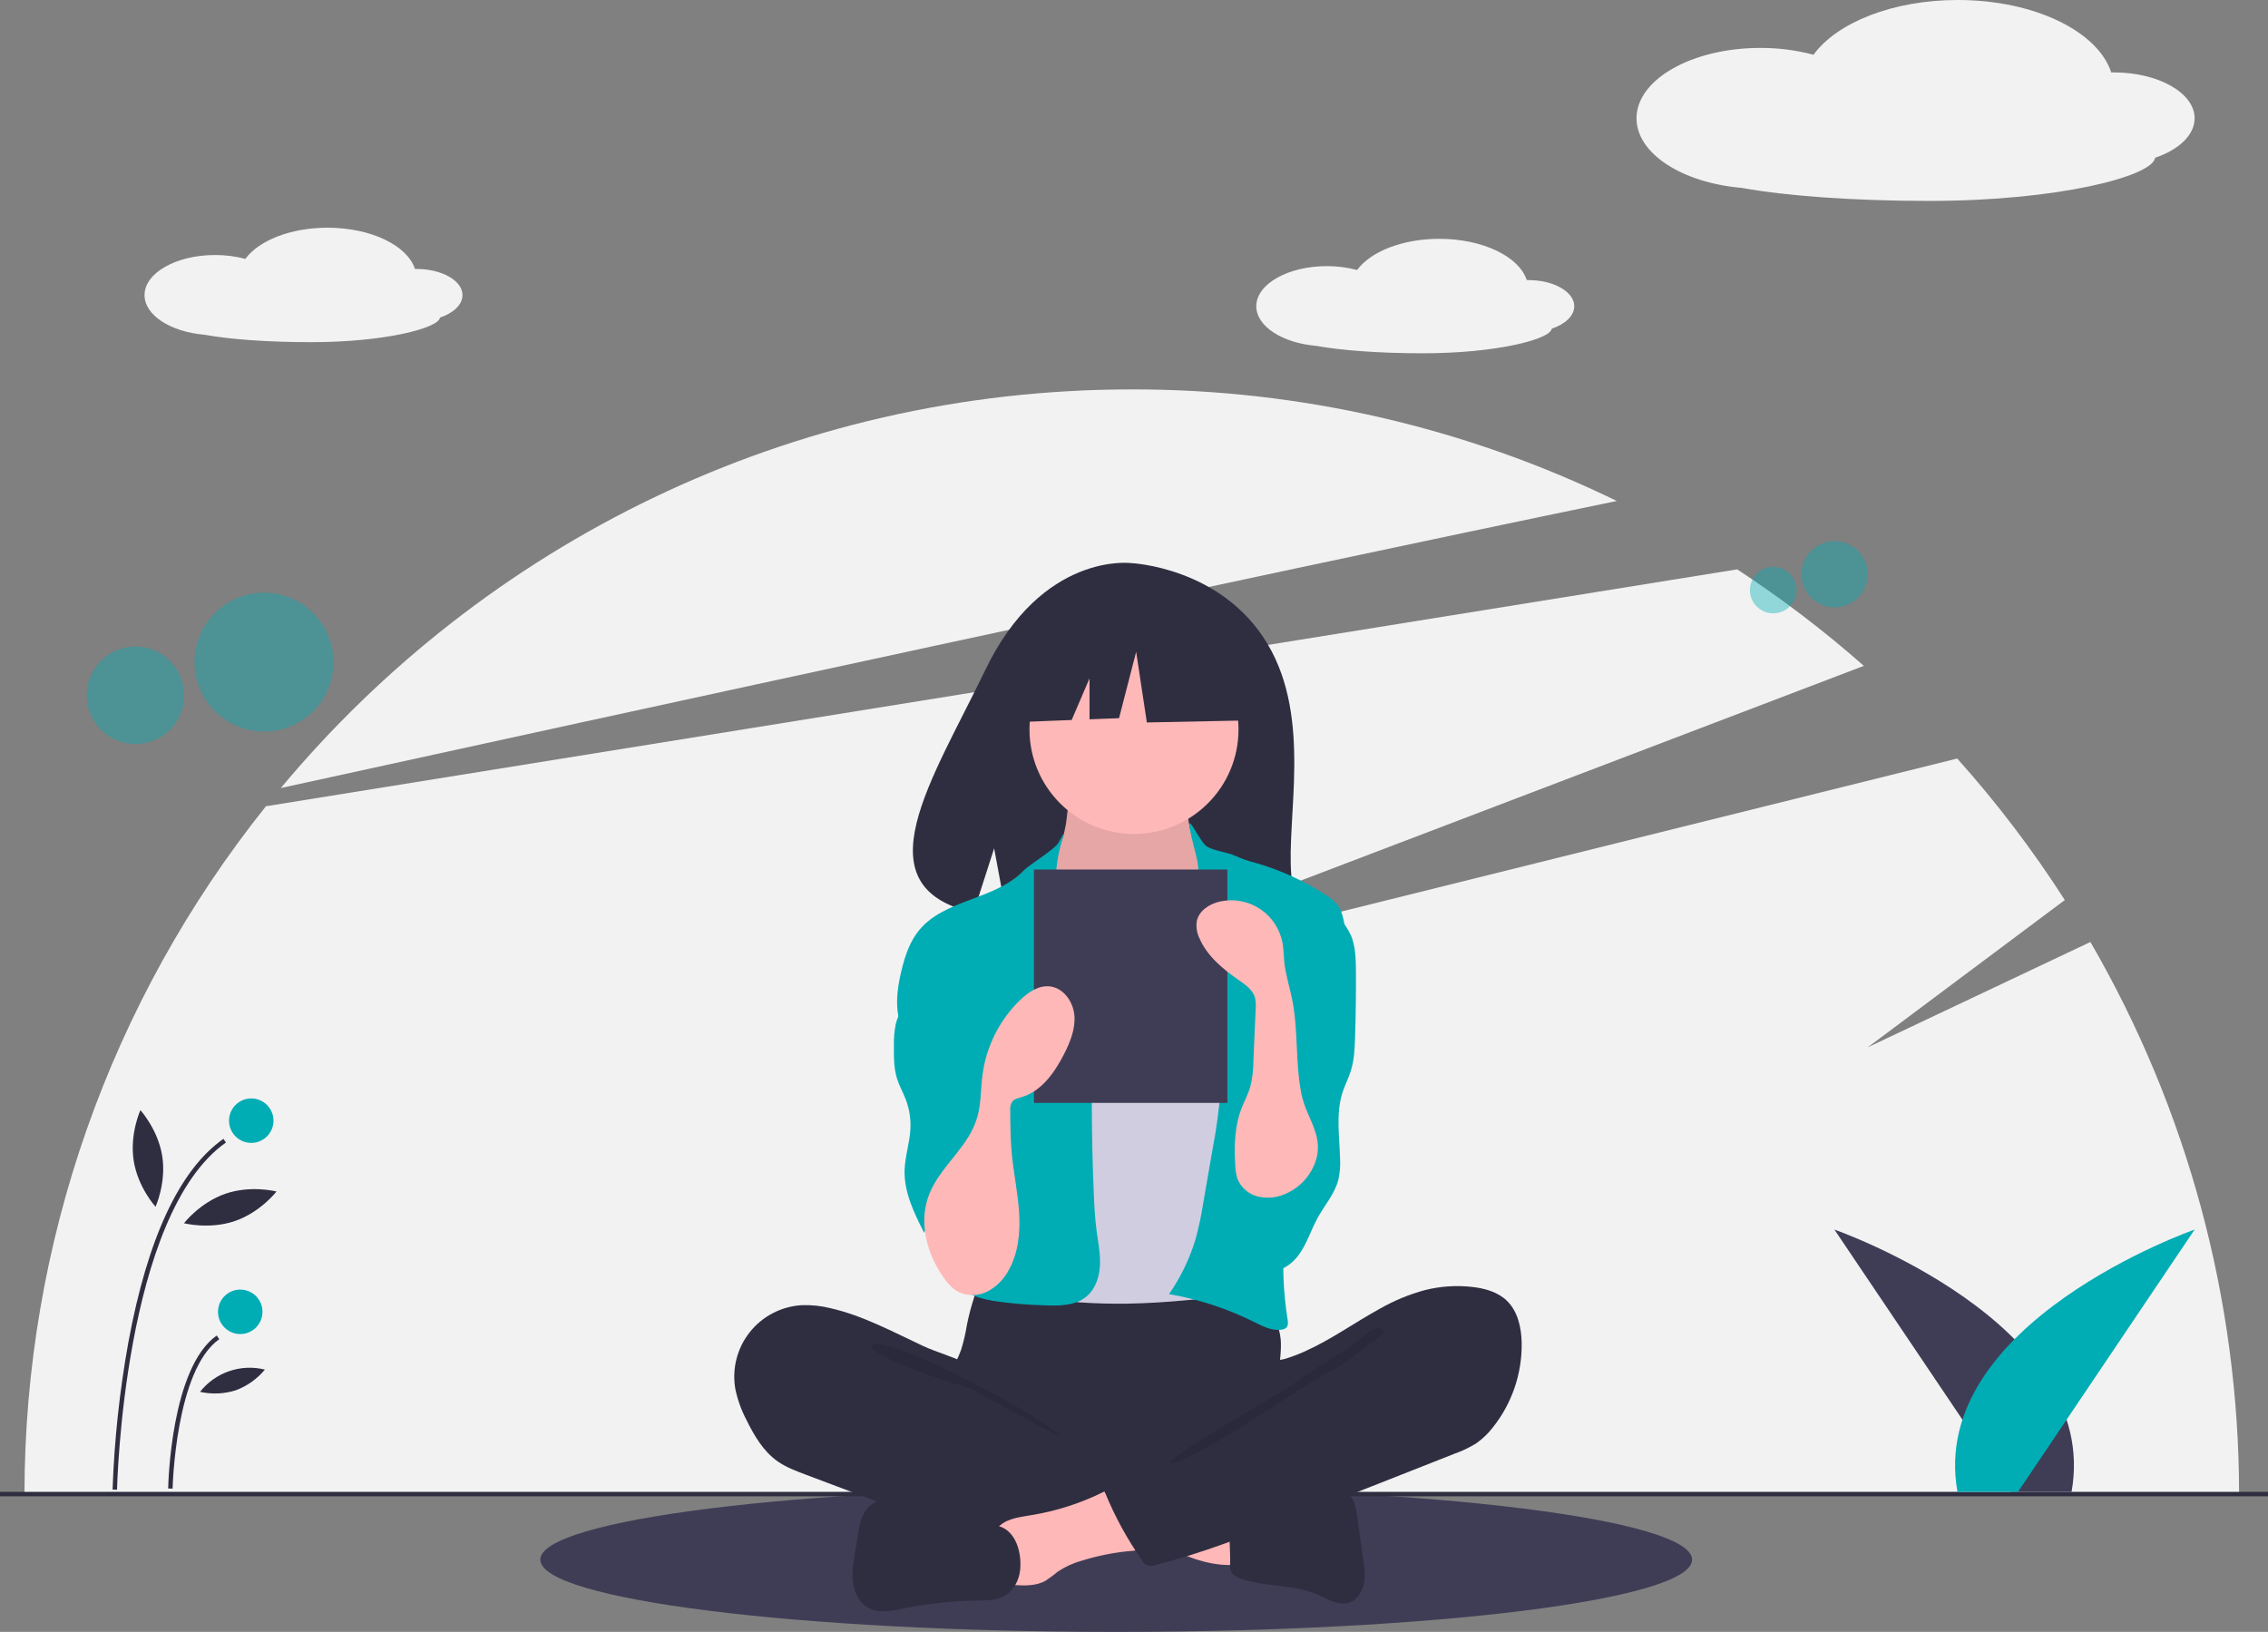 <svg width="624" height="449" viewBox="0 0 624 449" fill="none" xmlns="http://www.w3.org/2000/svg">
<rect x="0" y="0" width="624" height="449" fill="#808080" stroke="none"/>
<g clip-path="url(#clip0)">
<path d="M307.106 449C394.614 449 465.553 440.101 465.553 429.125C465.553 418.148 394.614 409.249 307.106 409.249C219.598 409.249 148.659 418.148 148.659 429.125C148.659 440.101 219.598 449 307.106 449Z" fill="#3F3D56"/>
<path d="M575.136 259.181L513.882 288.161L568.094 247.639C559.283 233.891 549.385 220.87 538.495 208.702L272.847 274.707L512.802 183.205C501.837 173.533 490.192 164.661 477.957 156.655L73.173 221.832C30.195 275.557 6.766 342.293 6.733 411.084H616.043C616.019 357.733 601.907 305.334 575.136 259.181Z" fill="#F2F2F2"/>
<path d="M444.828 137.839C403.269 117.576 357.627 107.076 311.388 107.142C217.281 107.142 133.144 149.799 77.26 216.823C172.956 195.862 339.57 159.578 444.828 137.839Z" fill="#F2F2F2"/>
<path opacity="0.4" d="M504.755 167.125C509.796 167.125 513.882 163.04 513.882 158.001C513.882 152.962 509.796 148.876 504.755 148.876C499.714 148.876 495.627 152.962 495.627 158.001C495.627 163.04 499.714 167.125 504.755 167.125Z" fill="#00ADB5"/>
<path opacity="0.4" d="M487.862 168.76C491.398 168.76 494.265 165.894 494.265 162.359C494.265 158.824 491.398 155.958 487.862 155.958C484.326 155.958 481.459 158.824 481.459 162.359C481.459 165.894 484.326 168.76 487.862 168.76Z" fill="#00ADB5"/>
<path opacity="0.4" d="M72.648 201.29C83.206 201.29 91.765 192.734 91.765 182.18C91.765 171.626 83.206 163.071 72.648 163.071C62.091 163.071 53.532 171.626 53.532 182.18C53.532 192.734 62.091 201.29 72.648 201.29Z" fill="#00ADB5"/>
<path opacity="0.4" d="M37.269 204.713C44.675 204.713 50.679 198.711 50.679 191.307C50.679 183.904 44.675 177.902 37.269 177.902C29.863 177.902 23.859 183.904 23.859 191.307C23.859 198.711 29.863 204.713 37.269 204.713Z" fill="#00ADB5"/>
<path d="M624 410.472H0V411.695H624V410.472Z" fill="#2F2E41"/>
<path d="M553.305 410.472L504.706 338.309C504.706 338.309 578.305 363.994 569.953 410.472H553.305Z" fill="#3F3D56"/>
<path d="M555.213 410.472L603.812 338.309C603.812 338.309 530.212 363.994 538.565 410.472H555.213Z" fill="#00ADB5"/>
<path d="M127.247 81.196C127.247 77.223 121.58 74.002 114.589 74.002C114.45 74.002 114.314 74.006 114.176 74.008C112.067 67.546 102.098 62.652 90.116 62.652C79.922 62.652 71.185 66.195 67.505 71.232C64.787 70.513 61.986 70.154 59.174 70.165C48.455 70.165 39.765 75.104 39.765 81.196C39.765 86.731 46.936 91.312 56.285 92.105C63.078 93.347 73.689 94.146 85.616 94.146C105.863 94.146 120.678 90.285 121.05 87.383C124.76 86.128 127.247 83.828 127.247 81.196Z" fill="#F2F2F2"/>
<path d="M433.129 84.254C433.129 80.281 427.462 77.06 420.471 77.06C420.333 77.06 420.196 77.064 420.059 77.066C417.95 70.603 407.98 65.71 395.999 65.71C385.804 65.71 377.067 69.252 373.388 74.29C370.669 73.57 367.868 73.212 365.056 73.223C354.337 73.223 345.647 78.162 345.647 84.254C345.647 89.788 352.818 94.37 362.167 95.163C368.96 96.404 379.572 97.204 391.498 97.204C411.745 97.204 426.561 93.343 426.932 90.44C430.642 89.186 433.129 86.886 433.129 84.254Z" fill="#F2F2F2"/>
<path d="M603.812 32.55C603.812 25.577 593.864 19.923 581.594 19.923C581.351 19.923 581.11 19.929 580.869 19.933C577.168 8.59 559.669 -3.05176e-05 538.638 -3.05176e-05C520.745 -3.05176e-05 505.409 6.219 498.951 15.06C494.179 13.798 489.262 13.169 484.327 13.188C465.512 13.188 450.259 21.857 450.259 32.55C450.259 42.264 462.846 50.306 479.255 51.698C491.179 53.877 509.805 55.28 530.738 55.28C566.278 55.28 592.282 48.503 592.934 43.409C599.446 41.207 603.812 37.169 603.812 32.55Z" fill="#F2F2F2"/>
<path d="M348.81 177.294C336.156 155.92 311.12 154.924 311.12 154.924C311.12 154.924 286.725 151.805 271.076 184.358C256.489 214.7 236.358 243.996 267.835 251.099L273.52 233.409L277.041 252.416C281.523 252.738 286.019 252.815 290.509 252.646C324.218 251.558 356.321 252.964 355.288 240.872C353.913 224.798 360.985 197.86 348.81 177.294Z" fill="#2F2E41"/>
<path d="M266.038 364.477C265.666 366.828 265.126 369.149 264.423 371.423C263.631 373.649 262.409 375.708 261.685 377.957C259.377 385.125 262.576 393.117 267.686 398.65C272.118 403.429 277.837 406.825 284.156 408.426C288.766 409.585 293.559 409.752 298.309 409.913C311.464 410.359 324.957 410.758 337.422 406.532C341.36 405.164 345.163 403.437 348.785 401.372C349.928 400.827 350.936 400.034 351.733 399.051C352.684 397.698 352.806 395.943 352.797 394.29C352.769 388.715 351.639 383.169 351.907 377.6C352.056 374.516 352.633 371.434 352.349 368.36C351.956 364.868 350.492 361.582 348.159 358.954C345.826 356.325 342.738 354.481 339.316 353.675C335.78 352.916 332.113 353.329 328.513 353.675C319.168 354.573 309.784 354.993 300.396 354.932C290.805 354.871 281.272 353.407 271.729 353.255C268.906 353.209 268.963 354.079 268.065 356.81C267.237 359.323 266.56 361.883 266.038 364.477Z" fill="#2F2E41"/>
<path d="M293.258 226.825C292.797 229.238 292.299 231.739 290.848 233.722C289.179 236.003 286.459 237.306 284.664 239.489C281.962 242.775 281.806 247.399 281.795 251.653C281.785 255.571 281.865 259.751 284.051 263.004C285.469 265.115 287.628 266.595 289.738 268.016C297.936 273.539 306.794 279.16 316.678 279.343C320.773 279.418 325.164 278.361 327.859 275.277C329.023 273.829 329.937 272.197 330.566 270.449C333.093 264.221 334.625 257.635 335.106 250.932C335.331 247.778 335.31 244.532 334.242 241.556C333.041 238.209 330.613 235.456 329.009 232.283C327.112 228.51 326.418 224.246 327.021 220.067C327.101 219.772 327.076 219.459 326.951 219.181C326.819 219.032 326.655 218.916 326.47 218.841C326.286 218.767 326.086 218.736 325.888 218.751L306.29 217.34C304.465 217.25 302.647 217.042 300.848 216.718C299.792 216.503 297.001 215.003 295.994 215.402C294.129 216.14 293.64 224.825 293.258 226.825Z" fill="#FFB8B8"/>
<path opacity="0.1" d="M293.258 226.825C292.797 229.238 292.299 231.739 290.848 233.722C289.179 236.003 286.459 237.306 284.664 239.489C281.962 242.775 281.806 247.399 281.795 251.653C281.785 255.571 281.865 259.751 284.051 263.004C285.469 265.115 287.628 266.595 289.738 268.016C297.936 273.539 306.794 279.16 316.678 279.343C320.773 279.418 325.164 278.361 327.859 275.277C329.023 273.829 329.937 272.197 330.566 270.449C333.093 264.221 334.625 257.635 335.106 250.932C335.331 247.778 335.31 244.532 334.242 241.556C333.041 238.209 330.613 235.456 329.009 232.283C327.112 228.51 326.418 224.246 327.021 220.067C327.101 219.772 327.076 219.459 326.951 219.181C326.819 219.032 326.655 218.916 326.47 218.841C326.286 218.767 326.086 218.736 325.888 218.751L306.29 217.34C304.465 217.25 302.647 217.042 300.848 216.718C299.792 216.503 297.001 215.003 295.994 215.402C294.129 216.14 293.64 224.825 293.258 226.825Z" fill="black"/>
<path d="M312 229.452C327.88 229.452 340.753 216.584 340.753 200.709C340.753 184.835 327.88 171.966 312 171.966C296.12 171.966 283.247 184.835 283.247 200.709C283.247 216.584 296.12 229.452 312 229.452Z" fill="#FFB8B8"/>
<path d="M297.291 265.087C298.789 266.653 300.377 268.203 302.341 269.121C304.34 269.947 306.487 270.356 308.65 270.322C313.833 270.468 319.452 269.518 323.057 265.793C327.705 260.992 327.552 253.247 331.195 247.645C331.489 247.137 331.889 246.7 332.369 246.362C332.98 246.029 333.671 245.871 334.366 245.903C338.967 245.86 342.975 248.843 346.592 251.686C348.212 252.959 349.873 254.279 350.895 256.068C351.61 257.463 352.1 258.963 352.346 260.511C354.141 269.27 354.723 278.226 355.3 287.149C355.618 292.077 355.937 297.01 355.913 301.949C355.835 318.22 352.052 334.218 348.29 350.048C347.805 352.088 347.142 354.368 345.287 355.345C344.459 355.717 343.571 355.933 342.666 355.984C331.89 357.249 321.093 358.516 310.245 358.683C306.011 358.748 301.78 358.646 297.55 358.376C296.822 358.366 296.1 358.24 295.411 358.003C294.477 357.555 293.674 356.873 293.08 356.024C287.212 348.632 286.866 338.413 286.903 328.977C286.995 305.906 287.82 282.853 289.377 259.819C289.506 257.918 289.534 255.609 288.163 254.114C290.631 258.062 294.063 261.714 297.291 265.087Z" fill="#D0CDE1"/>
<path d="M291.2 231.899C290.229 233.656 283.069 238.02 281.687 239.476C273.964 247.613 259.869 247.308 252.806 256.024C250.321 259.09 249.03 262.944 248.081 266.774C246.738 272.192 246.02 278.1 248.27 283.209C250.435 288.124 254.992 291.522 258.086 295.913C261.483 300.734 263.01 306.588 264.474 312.3C265.555 316.518 266.645 320.841 266.224 325.175C265.745 330.102 263.36 334.614 261.952 339.36C260.543 344.106 260.3 349.759 263.556 353.489C265.949 356.229 269.701 357.315 273.288 357.926C277.881 358.616 282.513 359.019 287.157 359.133C291.257 359.314 295.776 359.35 298.928 356.722C301.415 354.649 302.496 351.285 302.636 348.051C302.776 344.817 302.103 341.611 301.681 338.402C301.244 335.075 301.076 331.719 300.936 328.366C300.305 313.322 300.219 298.269 300.677 283.207C300.773 280.072 300.889 276.9 300.22 273.836C299.341 269.806 297.163 266.205 295.345 262.503C291.737 255.155 290.031 248.016 290.588 239.849C291.139 231.787 294.656 225.645 291.2 231.899Z" fill="#00ADB5"/>
<path d="M331.576 232.51C333.056 234.03 338.082 234.531 339.963 235.51C341.733 236.327 343.58 236.966 345.477 237.418C352.34 239.397 358.869 242.393 364.845 246.304C366.087 247.03 367.185 247.978 368.084 249.101C369.137 250.565 369.519 252.391 369.876 254.159C370.797 258.721 371.723 263.338 371.516 267.988C371.296 272.923 369.809 277.704 368.334 282.419L362.821 300.037C358.706 313.188 354.565 326.468 353.407 340.199C352.766 347.809 353.051 355.468 354.255 363.009C354.376 363.768 354.478 364.637 353.977 365.219C353.614 365.578 353.136 365.797 352.627 365.84C349.966 366.256 347.391 364.899 344.981 363.699C337.613 360.034 329.749 357.462 321.639 356.064C324.808 351.486 327.253 346.447 328.889 341.124C329.817 337.745 330.549 334.314 331.079 330.849L333.644 316.022C334.687 310.603 335.422 305.128 335.844 299.626C336.037 297.561 335.917 295.478 335.487 293.449C334.896 291.518 334.111 289.652 333.144 287.879C328.918 279.091 326.935 269.062 328.598 259.453C329.326 255.248 330.74 251.038 330.15 246.811C329.583 242.748 330.172 239.589 329.129 235.568C324.847 219.056 328.794 229.651 331.576 232.51Z" fill="#00ADB5"/>
<path d="M252.733 269.919C250.806 273.916 247.585 277.321 246.489 281.62C246.062 283.63 245.879 285.683 245.944 287.736C245.918 290.83 245.901 293.987 246.852 296.932C247.464 298.828 248.459 300.577 249.176 302.435C250.176 305.032 250.621 307.809 250.484 310.588C250.29 314.438 248.982 318.176 248.88 322.029C248.719 328.089 251.523 333.786 254.259 339.196C254.947 337.492 256 335.958 257.344 334.702C258.687 333.447 260.289 332.5 262.037 331.928C263.785 331.356 265.637 331.173 267.463 331.391C269.289 331.609 271.045 332.223 272.609 333.191C273.331 332.525 273.408 331.43 273.436 330.449C273.638 323.418 273.833 316.387 274.021 309.356C274.317 298.482 274.6 287.463 272.097 276.877C270.968 272.097 269.21 267.335 265.987 263.628C264.29 261.676 258.53 256.534 255.744 258.721C254.491 259.704 254.784 262.382 254.586 263.737C254.286 265.88 253.661 267.965 252.733 269.919Z" fill="#00ADB5"/>
<path d="M372.079 258.401C372.991 261.238 373.045 264.269 373.063 267.248C373.1 273.326 373.02 279.403 372.822 285.479C372.72 288.59 372.58 291.743 371.637 294.709C371.015 296.665 370.054 298.499 369.412 300.449C367.486 306.291 368.538 312.627 368.703 318.776C368.82 320.767 368.65 322.763 368.199 324.705C367.182 328.517 364.451 331.597 362.545 335.051C360.734 338.332 359.642 342.009 357.48 345.069C355.317 348.129 351.574 350.554 347.946 349.615C345.197 348.903 343.243 346.47 341.892 343.973C338.944 338.484 337.936 332.16 339.03 326.025C340.387 318.562 344.772 311.942 346.354 304.523C348.526 294.335 345.225 283.823 345.323 273.407C345.278 271.774 345.5 270.145 345.979 268.583C346.809 266.204 348.59 264.304 350.236 262.396C352.293 260.011 354.204 257.505 355.958 254.89C357.136 253.133 358.737 248.615 360.826 248.239C365.49 247.4 370.922 254.799 372.079 258.401Z" fill="#00ADB5"/>
<path d="M228.531 359.946C225.952 359.298 223.294 359.016 220.636 359.107C217.844 359.262 215.116 360.009 212.635 361.298C210.153 362.588 207.975 364.391 206.244 366.588C204.514 368.784 203.271 371.324 202.598 374.037C201.926 376.751 201.839 379.577 202.343 382.327C202.987 385.306 204.04 388.182 205.472 390.873C207.565 395.12 210.076 399.358 213.952 402.079C216.22 403.672 218.844 404.664 221.437 405.641L241.851 413.328C244.854 414.459 247.857 415.59 250.89 416.639C266.127 421.904 282.012 425.061 298.104 426.022C303.006 426.314 307.982 426.395 312.764 425.28C313.899 425.015 315.109 424.62 315.766 423.658C316.155 422.98 316.385 422.223 316.437 421.443L317.693 412.652C317.87 411.415 318.04 410.112 317.586 408.947C317.011 407.469 315.568 406.54 314.193 405.75C300.773 398.045 285.102 393.794 273.806 383.218C271.147 380.728 268.921 376.782 265.69 375.091C262.026 373.173 257.711 372.078 253.924 370.311C245.645 366.448 237.504 362.008 228.531 359.946Z" fill="#2F2E41"/>
<path opacity="0.1" d="M248.911 371.798C256.127 374.058 286.59 389.716 291.812 395.183C291.112 395.435 267.365 382.132 266.653 381.918C260.175 379.975 253.662 378.019 247.511 375.175C246.274 374.603 239.472 371.914 239.781 370.353C240.128 368.592 247.63 371.396 248.911 371.798Z" fill="black"/>
<path d="M338.928 430.581C339.338 430.611 339.744 430.492 340.072 430.245C340.216 430.06 340.322 429.849 340.383 429.623C340.444 429.397 340.46 429.161 340.429 428.929C340.418 424.937 340.407 420.945 340.396 416.953C336.951 415.312 333.097 414.786 329.315 414.281L311.666 411.922C312.072 411.977 308.907 419.521 309.392 420.528C310.247 422.304 316.784 423.877 318.629 424.715C325.042 427.629 331.705 430.832 338.928 430.581Z" fill="#FFB8B8"/>
<path d="M283.556 416.911C280.224 417.442 276.505 417.911 274.347 420.504C271.61 423.792 272.775 428.694 274.08 432.768C274.274 433.592 274.664 434.357 275.216 434.999C276.107 435.878 277.472 436.007 278.721 436.086C281.76 436.278 284.994 436.429 287.649 434.939C288.852 434.144 290.009 433.284 291.117 432.362C293.075 431.059 295.227 430.076 297.494 429.447C301.66 428.137 305.949 427.254 310.294 426.81C312.006 426.732 313.701 426.434 315.336 425.922C316.938 425.319 318.422 424.122 318.887 422.475C319.502 420.299 318.237 418.08 317.023 416.171C315.512 413.794 313.91 411.29 311.656 409.54C308.367 406.986 306.741 408.946 303.428 410.58C297.159 413.674 290.46 415.808 283.556 416.911Z" fill="#FFB8B8"/>
<path d="M274.848 419.912L253.69 413.66C251.116 412.9 248.499 412.133 245.816 412.135C243.133 412.137 240.325 413.016 238.585 415.058C236.944 416.983 236.475 419.614 236.066 422.11L235.191 427.448C234.746 430.161 234.301 432.926 234.701 435.646C235.101 438.366 236.49 441.083 238.904 442.4C241.832 443.997 245.421 443.217 248.688 442.549C255.289 441.2 262.002 440.481 268.739 440.399C271.271 440.369 273.928 440.401 276.166 439.215C278.826 437.806 280.417 434.826 280.691 431.829C281.107 427.269 279.587 421.312 274.848 419.912Z" fill="#2F2E41"/>
<path d="M347.245 414.464C349.988 413.983 352.409 412.425 355.037 411.505C358.736 410.211 362.745 410.211 366.665 410.225C368.104 410.23 369.636 410.262 370.834 411.06C372.56 412.209 373.003 414.508 373.296 416.56L375.067 428.944C375.401 431.273 375.732 433.665 375.212 435.96C374.693 438.255 373.128 440.467 370.85 441.059C368.083 441.778 365.371 440.011 362.758 438.851C356.229 435.95 348.639 436.691 341.831 434.523C340.568 434.121 339.215 433.506 338.699 432.284C338.466 431.597 338.383 430.867 338.456 430.144C338.572 426.164 337.732 420.728 338.931 416.924C340.009 413.503 344.183 414.464 347.245 414.464Z" fill="#2F2E41"/>
<path d="M392.021 354.962C396.249 353.902 400.631 353.603 404.964 354.078C408.424 354.459 411.989 355.421 414.515 357.816C417.59 360.73 418.578 365.236 418.661 369.471C418.796 377.905 415.998 386.125 410.743 392.726C409.46 394.396 407.935 395.864 406.217 397.082C404.364 398.241 402.389 399.193 400.328 399.92L354.612 417.945C342.585 422.687 330.516 427.443 317.971 430.569C317.628 430.735 317.255 430.83 316.875 430.849C316.495 430.869 316.114 430.812 315.756 430.682C315.398 430.552 315.07 430.352 314.79 430.094C314.511 429.835 314.286 429.523 314.128 429.176C310.123 423.457 306.763 417.312 304.109 410.854C303.983 410.701 303.896 410.519 303.856 410.325C303.815 410.131 303.822 409.93 303.875 409.739C303.929 409.548 304.028 409.373 304.163 409.228C304.299 409.083 304.467 408.973 304.655 408.908L336.99 390.335C339.306 389.005 341.648 387.655 343.571 385.802C344.969 384.448 346.113 382.856 346.95 381.1C347.62 379.7 347.683 376.398 348.539 375.363C349.377 374.35 352.245 374.27 353.569 373.871C355.437 373.299 357.266 372.608 359.045 371.802C366.278 368.567 372.719 363.867 379.653 360.08C383.542 357.857 387.698 356.137 392.021 354.962Z" fill="#2F2E41"/>
<path opacity="0.1" d="M373.69 368.832C368.134 373.003 360.941 376.837 355.435 381.118C353.556 382.579 322.231 400.184 321.788 402.522C326.925 403.387 359.646 380.504 364.328 378.221C369.009 375.937 373.159 372.717 377.272 369.521C378.32 368.707 382.761 366.258 379.753 365.348C378.058 364.835 374.941 367.998 373.69 368.832Z" fill="black"/>
<path d="M343.215 175.233L318.482 162.282L284.326 167.58L277.259 198.781L294.851 198.105L299.765 186.642V197.916L307.882 197.603L312.593 179.355L315.537 198.781L344.393 198.192L343.215 175.233Z" fill="#2F2E41"/>
<path d="M337.694 239.237H284.471V303.45H337.694V239.237Z" fill="#3F3D56"/>
<path d="M259.204 350.921C260.426 352.744 261.858 354.528 263.821 355.512C265.072 356.083 266.438 356.361 267.813 356.324C269.189 356.288 270.538 355.937 271.757 355.299C274.192 353.994 276.185 351.996 277.484 349.559C280.172 344.814 280.729 339.136 280.394 333.693C280.058 328.25 278.896 322.891 278.381 317.462C278.007 313.516 277.977 309.546 277.947 305.582C277.854 304.749 278.029 303.907 278.446 303.18C279.041 302.367 280.131 302.143 281.097 301.856C286.523 300.245 290.124 295.161 292.705 290.127C294.429 286.765 295.928 283.09 295.596 279.327C295.263 275.564 292.557 271.773 288.798 271.389C285.699 271.073 282.837 273.041 280.601 275.21C274.961 280.716 271.337 287.957 270.31 295.77C269.819 299.597 269.959 303.527 268.918 307.241C266.696 315.172 259.741 320.035 256.275 327.172C252.456 335.035 254.564 343.963 259.204 350.921Z" fill="#FFB8B8"/>
<path d="M361.548 320.621C360.757 322.46 359.606 324.122 358.161 325.51C356.717 326.897 355.01 327.981 353.14 328.697C350.815 329.631 348.251 329.788 345.83 329.145C344.629 328.812 343.522 328.207 342.593 327.376C341.664 326.546 340.94 325.513 340.475 324.357C340.105 323.193 339.902 321.982 339.872 320.761C339.524 315.412 339.659 309.901 341.602 304.906C342.352 302.979 343.362 301.152 343.954 299.171C344.535 296.883 344.833 294.533 344.84 292.172L345.478 277.579C345.584 276.52 345.511 275.45 345.262 274.415C344.624 272.303 342.65 270.931 340.839 269.672C336.464 266.631 332.141 263.082 330.022 258.195C329.293 256.724 329.033 255.065 329.274 253.442C329.872 250.544 332.797 248.668 335.689 248.036C337.581 247.622 339.537 247.596 341.439 247.958C343.341 248.321 345.151 249.064 346.758 250.144C348.365 251.224 349.737 252.618 350.791 254.242C351.845 255.866 352.559 257.687 352.89 259.594C353.176 261.241 353.172 262.923 353.34 264.586C353.695 268.114 354.815 271.515 355.516 274.991C357.243 283.552 356.348 292.402 358.055 300.962C359.483 308.119 364.865 312.79 361.548 320.621Z" fill="#FFB8B8"/>
<path d="M32.198 409.873L30.974 409.849C31.447 396.249 32.899 382.702 35.318 369.311C40.608 340.64 49.406 321.811 61.466 313.346L62.169 314.347C33.996 334.121 32.212 409.117 32.198 409.873Z" fill="#2F2E41"/>
<path d="M47.492 409.58L46.268 409.556C46.295 408.202 47.059 376.279 59.631 367.456L60.334 368.457C48.269 376.924 47.498 409.254 47.492 409.58Z" fill="#2F2E41"/>
<path d="M69.129 314.458C72.508 314.458 75.247 311.72 75.247 308.343C75.247 304.965 72.508 302.227 69.129 302.227C65.751 302.227 63.012 304.965 63.012 308.343C63.012 311.72 65.751 314.458 69.129 314.458Z" fill="#00ADB5"/>
<path d="M66.1 367.052C69.478 367.052 72.218 364.314 72.218 360.936C72.218 357.559 69.478 354.821 66.1 354.821C62.721 354.821 59.982 357.559 59.982 360.936C59.982 364.314 62.721 367.052 66.1 367.052Z" fill="#00ADB5"/>
<path d="M44.64 318.124C45.79 325.465 42.793 332.031 42.793 332.031C42.793 332.031 37.933 326.695 36.783 319.354C35.633 312.013 38.63 305.447 38.63 305.447C38.63 305.447 43.49 310.783 44.64 318.124Z" fill="#2F2E41"/>
<path d="M64.637 335.953C57.606 338.364 50.616 336.559 50.616 336.559C50.616 336.559 55.026 330.844 62.057 328.433C69.088 326.022 76.078 327.828 76.078 327.828C76.078 327.828 71.668 333.543 64.637 335.953Z" fill="#2F2E41"/>
<path d="M64.863 382.53C61.681 383.529 58.292 383.675 55.035 382.954C57.103 380.323 59.888 378.345 63.054 377.259C66.221 376.173 69.634 376.026 72.882 376.835C70.754 379.402 67.989 381.366 64.863 382.53Z" fill="#2F2E41"/>
</g>
<defs>
<clipPath id="clip0">
<rect width="624" height="449" fill="white"/>
</clipPath>
</defs>
</svg>
